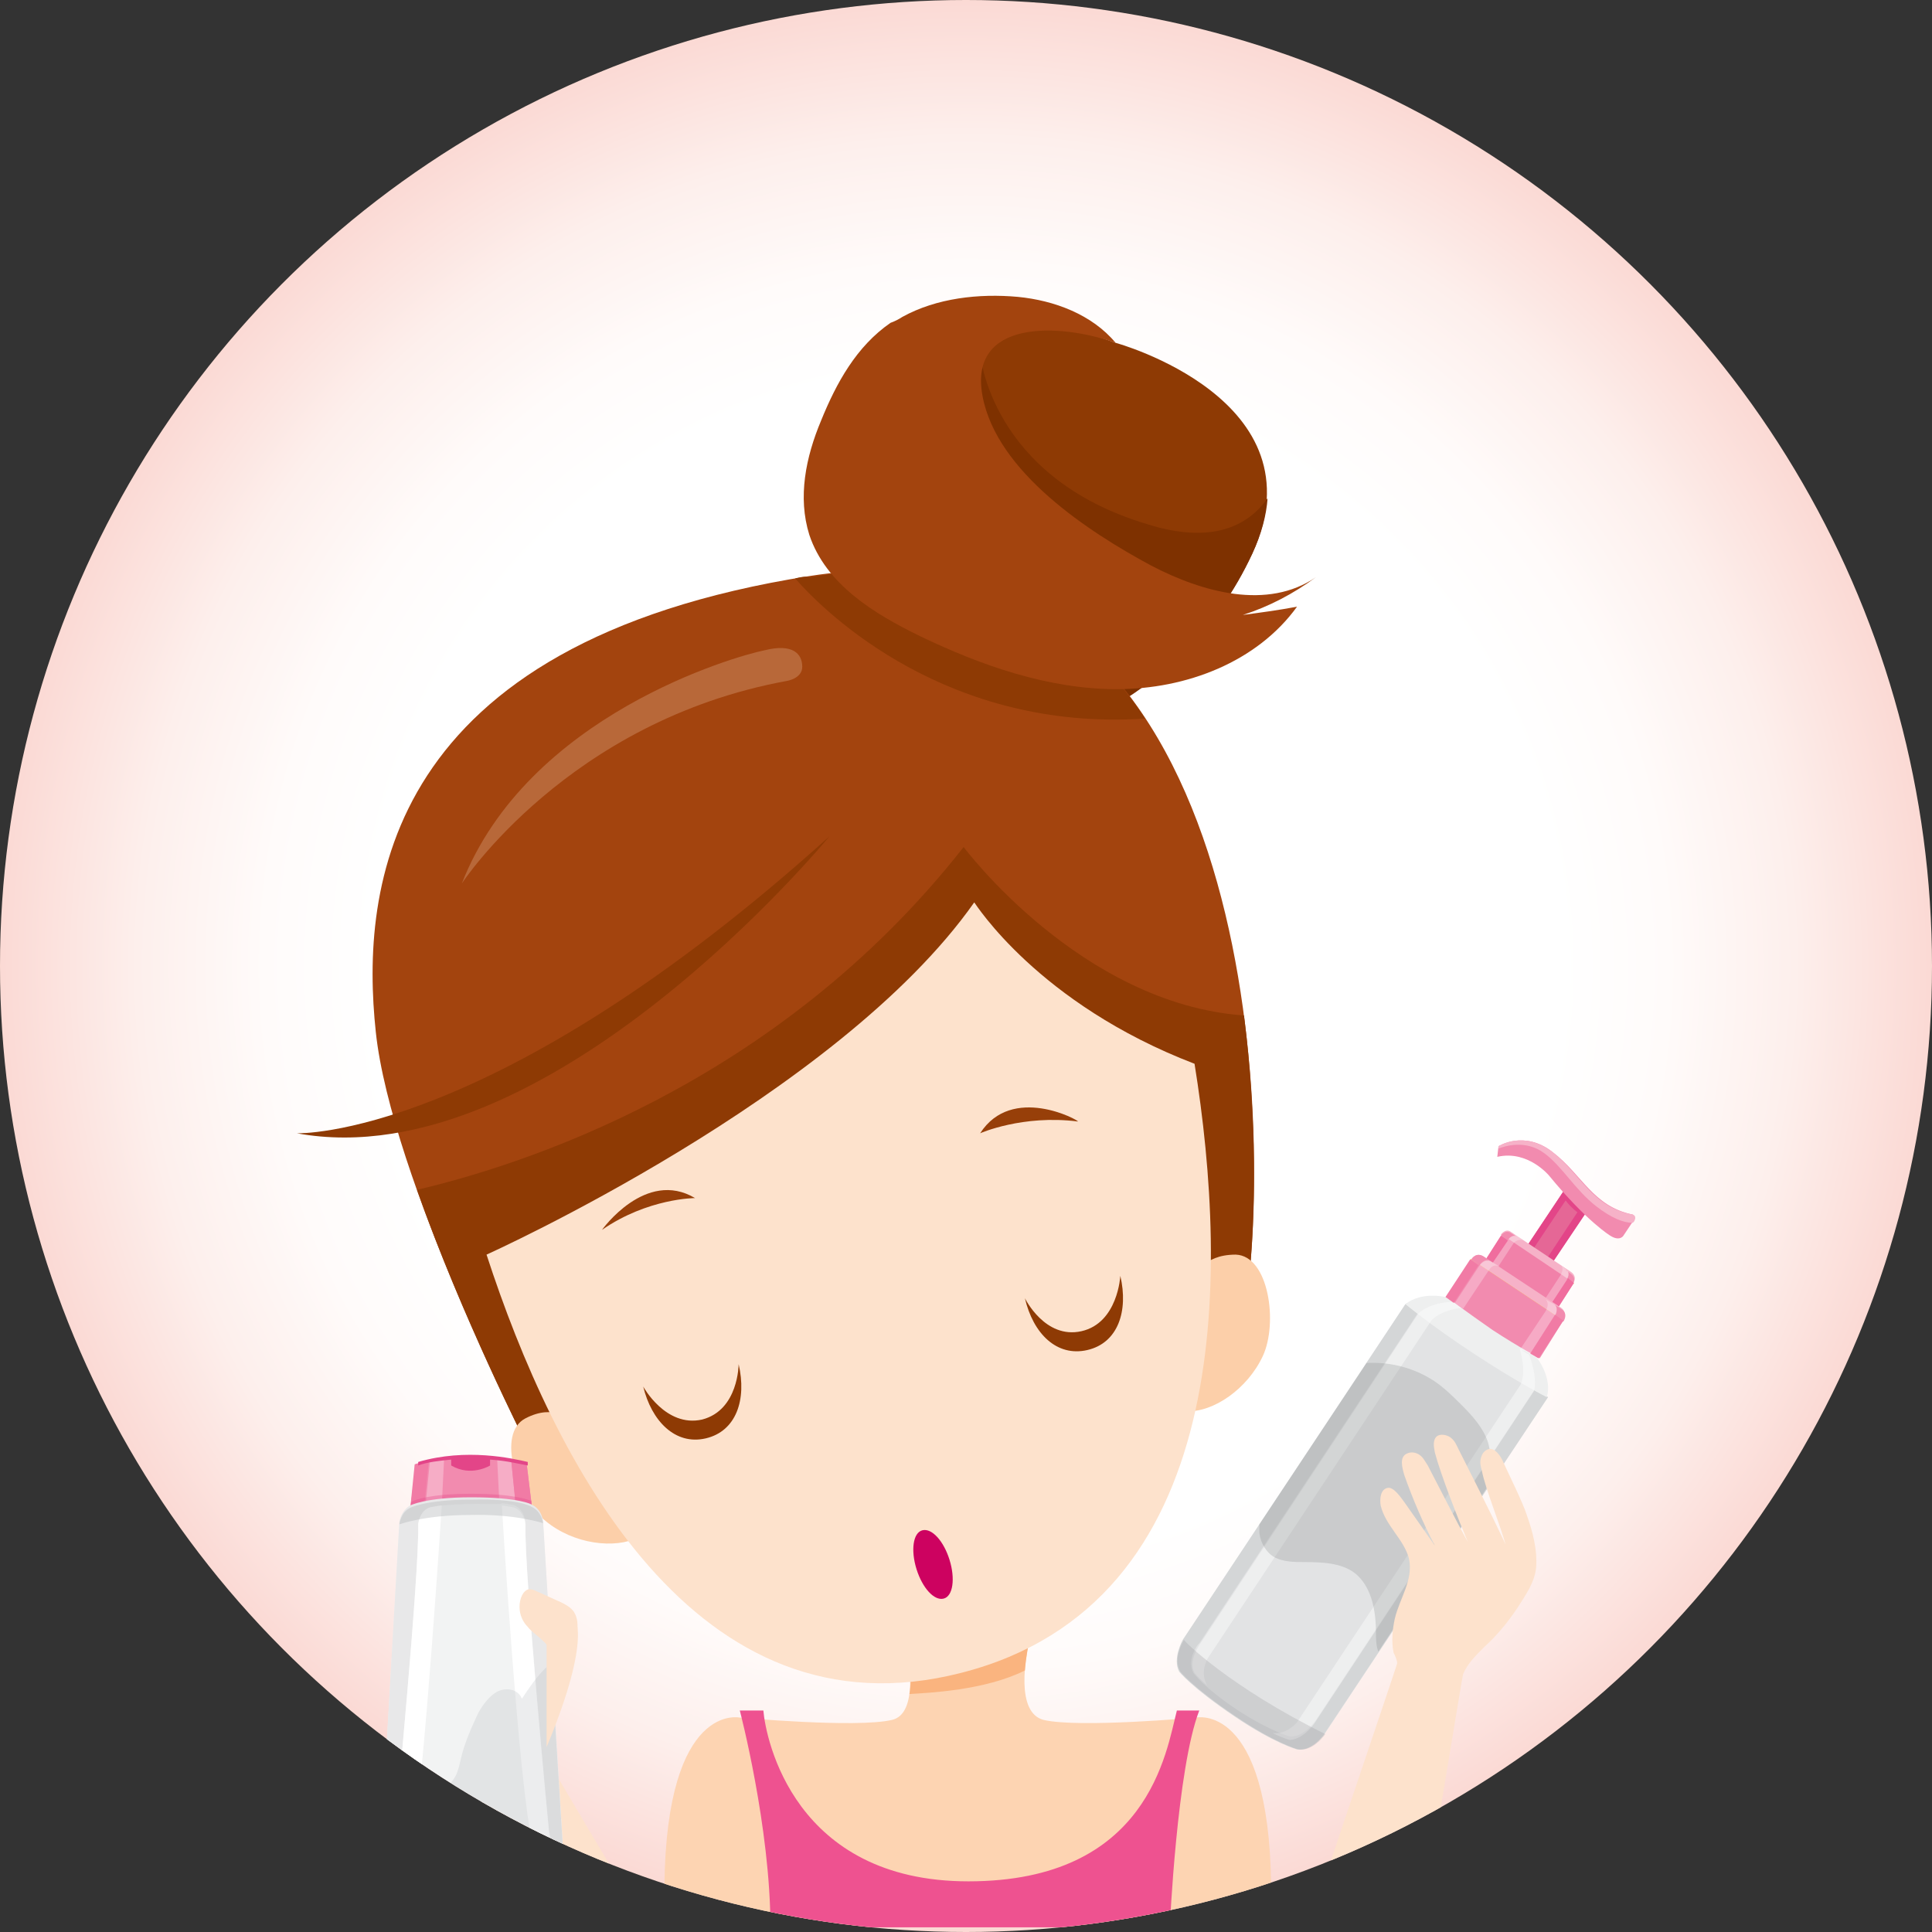 <?xml version="1.0" encoding="utf-8"?>
<!-- Generator: Adobe Illustrator 22.0.1, SVG Export Plug-In . SVG Version: 6.00 Build 0)  -->
<svg version="1.1" id="Layer_1" xmlns="http://www.w3.org/2000/svg" xmlns:xlink="http://www.w3.org/1999/xlink" x="0px" y="0px"
	 viewBox="0 0 164 164" style="enable-background:new 0 0 164 164;" xml:space="preserve">
<rect x="0" y="0" width="164" height="164" fill="#333333" stroke="none"/>
<style type="text/css">
	.st0{clip-path:url(#SVGID_2_);}
	.st1{fill:url(#SVGID_3_);}
	.st2{fill:#8E3A04;}
	.st3{fill:#7E3100;}
	.st4{fill:#FDD4B2;}
	.st5{fill:#FAB47F;}
	.st6{fill:#EE5290;}
	.st7{fill:#A3440E;}
	.st8{fill:#B86839;}
	.st9{fill:#FCCFA9;}
	.st10{fill:#FDE2CC;}
	.st11{fill:#973F09;}
	.st12{fill:#CD0260;}
	.st13{fill:#E2E3E4;}
	.st14{fill:#D4D6D7;}
	.st15{fill:#EEEFEF;}
	.st16{opacity:0.42;fill:#FFFFFF;}
	.st17{opacity:0.23;fill:#797B7D;}
	.st18{opacity:0.27;fill:#989A9D;}
	.st19{fill:#E56796;}
	.st20{fill:#E34588;}
	.st21{fill:#F28BAF;}
	.st22{fill:#F6B2C8;}
	.st23{fill:#FFD140;}
	.st24{fill:#F181A9;}
	.st25{opacity:0.27;fill:#FFFFFF;}
	.st26{fill:#F06D9E;}
	.st27{fill:#F17BA5;}
	.st28{opacity:0.29;}
	.st29{fill:#FFFFFF;}
	.st30{opacity:0.33;}
	.st31{fill:#EDEDEE;}
	.st32{fill:#F2F3F3;}
	.st33{fill:#E8E8E9;}
	.st34{opacity:0.24;fill:#B2B4B7;}
	.st35{fill:#CCCECF;}
	.st36{opacity:0.38;fill:#B2B4B7;}
	.st37{fill:#DDDFE0;}
</style>
<g>
	<defs>
		<circle id="SVGID_1_" cx="82" cy="82" r="82"/>
	</defs>
	<clipPath id="SVGID_2_">
		<use xlink:href="#SVGID_1_"  style="overflow:visible;"/>
	</clipPath>
	<g class="st0">
		<radialGradient id="SVGID_3_" cx="82" cy="82" r="82" gradientUnits="userSpaceOnUse">
			<stop  offset="0.615" style="stop-color:#FFFFFF"/>
			<stop  offset="0.727" style="stop-color:#FFFBFA"/>
			<stop  offset="0.858" style="stop-color:#FDEFEC"/>
			<stop  offset="0.997" style="stop-color:#FBDAD5"/>
			<stop  offset="1" style="stop-color:#FBDAD4"/>
		</radialGradient>
		<circle class="st1" cx="82" cy="82" r="82"/>
		<g>
			<path class="st2" d="M94.7,29.1c0,0,17.6,4.8,11.6,17.9c-6.1,13.1-18.5,15.7-18.5,15.7l-16.4-6.3C71.3,56.5,68,19.2,94.7,29.1z"
				/>
			<path class="st3" d="M106.3,47c0.8-1.7,1.2-3.3,1.3-4.7c-1.7,2.4-4.8,3.9-10.2,2.2c-13.4-4-14.2-14.5-14.2-14.5l-11,26.7l15.7,6
				C87.8,62.8,100.2,60.1,106.3,47z"/>
			<g>
				<path class="st4" d="M107.9,160c-0.2-15.6-6.4-14.2-6.4-14.2s-9.9,0.9-12.9,0.2c-2.4-0.6-1.6-5.3-1.1-7.2H76.8
					c0.4,1.9,1.2,6.7-1.1,7.2c-3,0.7-12.9-0.2-12.9-0.2s0,0,0,0.1c0,0,0-0.1,0-0.1s-6.2-1.4-6.4,14.2c0,1.2,0,2.4-0.1,3.6H108
					C107.9,162.4,107.9,161.2,107.9,160z"/>
			</g>
			<path class="st5" d="M87,141.8c0.1-1.2,0.3-2.3,0.5-3H76.8c0.3,1.2,0.7,3.3,0.4,5C78.8,143.7,83.6,143.5,87,141.8z"/>
			<g>
				<path class="st6" d="M82.2,159.7c-14.8,0-17.2-12.1-17.4-14.5l-2,0c0,0,2.6,9.9,2.6,18.4h33.9c0,0,0.6-13.5,2.5-18.4l-1.9,0
					C99,148.7,97.5,159.7,82.2,159.7z"/>
			</g>
			<path class="st7" d="M44.7,122.6c0,0-11.5-22.7-12.8-35c-1.3-12.2,0.7-33,36.8-38.7S108,90.3,106,108.8L44.7,122.6z"/>
			<path class="st8" d="M39.2,75c0,0,9-13.8,27.6-17.2c0,0,1.3-0.2,1.3-1.2c0-1.1-0.8-2-3.2-1.4C62.4,55.7,44.8,60.7,39.2,75z"/>
			<path class="st2" d="M67.5,49.1c2.7,3.1,13,13,29.7,11.9c-5.7-8.7-14.7-14.2-28.5-12C68.3,48.9,67.9,49,67.5,49.1z"/>
			<path class="st2" d="M70.4,71c0,0-23.9,29.1-45.2,25.2C25.2,96.2,41.8,96.8,70.4,71z"/>
			<path class="st2" d="M81.8,71.9C65.8,92.3,43.9,99,35.4,101c3.8,10.8,9.3,21.6,9.3,21.6l61.3-13.8c0.6-5.6,0.7-13.9-0.4-22.6
				C91.7,85.2,81.8,71.9,81.8,71.9z"/>
			<path class="st9" d="M48.4,120.6c0,0-1.3-1.5-3.8-0.2c-2.5,1.3-0.7,6.8,1.7,8.7c2.4,2,5.9,2.4,7.9,1.4L48.4,120.6z"/>
			<path class="st9" d="M101.5,108.4c0,0,0.5-1.9,3.4-1.9c2.8,0.1,3.6,5.8,2.3,8.6c-1.3,2.8-4.2,4.8-6.5,4.7L101.5,108.4z"/>
			<path class="st10" d="M101.4,90.3c2.9,18,3.3,45.8-19.8,51.7c-22.6,5.8-34.6-18-40.3-35.5c0,0,29.8-13.4,41.4-29.9
				C82.8,76.7,88.1,85.2,101.4,90.3L101.4,90.3z"/>
			<path class="st11" d="M59,101.7c0,0-4,0-7.9,2.7C51.1,104.4,54.8,99.2,59,101.7z"/>
			<path class="st11" d="M83.2,96.2c0,0,3.6-1.6,8.3-1C91.6,95.1,85.9,92,83.2,96.2z"/>
			<g>
				<path class="st2" d="M62.7,115.8c0.7,3-0.2,5.7-2.8,6.3c-2.6,0.6-4.6-1.5-5.3-4.4c0,0,1.9,3.5,5,2.8
					C62.7,119.7,62.7,115.8,62.7,115.8z"/>
			</g>
			<g>
				<path class="st2" d="M87,110.2c0.7,3,2.7,5,5.3,4.4c2.6-0.6,3.5-3.3,2.8-6.3c0,0-0.2,4-3.3,4.7C88.7,113.7,87,110.2,87,110.2z"
					/>
			</g>
			<path class="st7" d="M76.6,26.9c2.9-1.6,6.5-2,9.8-1.7c3.1,0.3,6.3,1.5,8.3,3.9c-4.8-1.7-12.5-2-11.3,4.5
				c1.2,6.5,9.1,11.6,14.3,14.4c4.4,2.3,9.9,3.8,14,1c-1.9,1.4-4,2.5-6.2,3.2c1.5-0.2,3-0.4,4.6-0.7c-3.4,4.7-9.4,7-15.3,7
				c-5.8,0-11.5-2-16.7-4.5c-3.9-1.9-8-4.4-9.4-8.6c-1-3.2-0.3-6.6,1-9.7c1.3-3.2,3-6.3,5.9-8.3C75.9,27.3,76.3,27.1,76.6,26.9z"/>
			<path class="st12" d="M78.3,129.9c-0.8,0.2-1,1.7-0.5,3.3c0.5,1.6,1.5,2.7,2.3,2.5c0.8-0.2,1-1.7,0.5-3.3
				C80.1,130.8,79.1,129.7,78.3,129.9z"/>
			<g>
				<g>
					<path class="st13" d="M131.4,118.6l-12-8l-18.9,28.5l0,0l0,0l0,0c0,0-0.9,1.6-0.3,2.7l0,0l0,0l0,0c0,0,1,1.3,4.7,3.8
						c3.4,2.3,5.3,2.8,5.3,2.8l0,0l0,0l0,0l0,0c1.3,0.2,2.3-1.3,2.3-1.3l0,0l0,0l0,0L131.4,118.6z"/>
					<g>
						<path class="st14" d="M131.4,118.6l-1.1-0.7l-18.6,28.1l0,0l0,0l0,0c0,0-1,1.5-2.2,1.4l0,0l0,0c0,0-1.6-0.4-4.4-2.2
							c-3-2-3.8-3.2-3.8-3.2l0,0l0,0l0,0c-0.6-1.1,0.4-2.5,0.5-2.5l0,0l0,0l0,0l18.6-28.1l-1.1-0.7l-18.9,28.5l0,0l0,0l0,0
							c0,0-0.9,1.6-0.3,2.7l0,0l0,0l0,0c0,0,1,1.3,4.7,3.8c3.4,2.3,5.3,2.8,5.3,2.8l0,0l0,0l0,0l0,0c1.3,0.2,2.3-1.3,2.3-1.3l0,0
							l0,0l0,0L131.4,118.6z"/>
					</g>
					<path class="st15" d="M119.3,110.7c0,0,2,1.7,5.8,4.2c3.8,2.5,6.2,3.7,6.2,3.7c0.5-1.6-0.8-3.3-0.8-3.3l-7.8-5.2
						C122.7,110.1,120.7,109.6,119.3,110.7z"/>
					<path class="st16" d="M120.4,111.5l-18.5,28l0,0l0,0l0,0c0,0-1.1,1.5-0.5,2.5l0,0l0,0l0,0c0,0,0.3,0.4,1.1,1.1
						c-0.7-1.1,0-2.3,0-2.3l19-28.7c0.9-1,2.8-1.1,2.8-1.1c-0.3-0.2-0.5-0.4-0.7-0.5C121.3,110.5,120.4,111.5,120.4,111.5z"/>
					<path class="st16" d="M111.7,146.1L111.7,146.1L111.7,146.1L111.7,146.1l18.5-28c0,0,0.4-0.9-0.4-3.1c-0.2-0.1-0.5-0.3-0.8-0.5
						l0,0c0,0,0.6,1.8,0.1,3l-19,28.7c0,0-0.9,1.1-2.1,0.9c1,0.5,1.5,0.6,1.5,0.6l0,0l0,0l0,0C110.8,147.6,111.7,146.1,111.7,146.1z
						"/>
					<path class="st17" d="M126.6,124.6c0-0.7-0.1-1.5-0.3-2.2c-0.4-1.2-1.3-2.2-2.2-3.1c-0.9-0.9-1.8-1.8-2.9-2.4
						c-1.6-0.9-3.4-1.3-5.2-1.2l-9.1,13.7c0,0.2,0,0.5,0,0.7c0.1,0.9,0.6,1.7,1.3,2.1c0.8,0.4,1.7,0.4,2.6,0.4
						c1.6,0,3.3,0.1,4.4,1.1c1.3,1.2,1.6,3.2,1.6,4.9c0,0.5,0,1.1,0.2,1.6l9.6-14.5C126.7,125.3,126.6,125,126.6,124.6z"/>
					<path class="st18" d="M100.2,141.9L100.2,141.9L100.2,141.9L100.2,141.9c0,0,1,1.3,4.7,3.8c3.4,2.3,5.3,2.8,5.3,2.8l0,0l0,0
						l0,0l0,0c1.3,0.2,2.3-1.3,2.3-1.3c-8.1-4-12-7.9-12-8C100.5,139.2,99.5,140.8,100.2,141.9z"/>
				</g>
				<g>
					<path class="st19" d="M134.9,102.3L133,101c-0.1,0-0.2,0-0.2,0l-3.4,5.1c0,0.1,0,0.2,0,0.2l1.9,1.3c0.1,0,0.2,0,0.2,0l3.4-5.1
						C135,102.5,135,102.4,134.9,102.3z"/>
					<path class="st20" d="M134.9,102.3L133,101c-0.1,0-0.2,0-0.2,0l-3.2,4.8l0.5,0.3l2.8-4.2c0.2,0.3,0.7,0.8,1,1l-2.7,4.1l0.5,0.3
						l3.3-4.9C135,102.5,135,102.4,134.9,102.3z"/>
					<g>
						<path class="st21" d="M127.2,97.3c0,0,2.2-1.4,4.6,0.5c2.5,1.9,3.4,4.6,6.8,5.3c0,0,0.3,0.2,0,0.6l-0.8,1.2c0,0-0.3,0.5-1.1,0
							c0,0-2-1.2-5.2-5.1c0,0-1.8-2.2-4.4-1.6L127.2,97.3z"/>
						<path class="st22" d="M138.6,103.1c-3.4-0.6-4.4-3.4-6.8-5.3c-2.5-1.9-4.6-0.5-4.6-0.5l0,0.2c0.5-0.2,2.3-0.8,3.9,0.4
							c1.5,1.1,2.6,3.1,4.4,4.5c1.3,1,2.3,1.4,3.1,1.4l0.1-0.1C139,103.2,138.6,103.1,138.6,103.1z"/>
					</g>
					<g>
						<path class="st23" d="M127.8,104.8l-0.4,0.1c0,0,1.2,1,3,2.2c1.8,1.2,3.2,1.9,3.2,1.9l-0.1-0.3L127.8,104.8z"/>
						<path class="st22" d="M133.4,108l-5.1-3.4c-0.5-0.4-0.9,0.2-0.9,0.2l6.1,4.1C133.6,108.9,133.9,108.4,133.4,108z"/>
						<path class="st24" d="M133.6,108.9l-6.1-4.1l-1.6,2.5l0,0l0,0c0,0,1.2,1,3,2.2s3.1,1.9,3.1,1.9l0,0l0,0L133.6,108.9z"/>
						<path class="st25" d="M129.3,105.3l-0.5-0.4c-0.4-0.3-0.8,0.2-0.8,0.2l-1.7,2.5c0,0,0,0-0.1,0c0.2,0.1,0.4,0.3,0.6,0.5
							l1.7-2.6C128.9,105.1,129.3,105.3,129.3,105.3z"/>
						<path class="st25" d="M131.4,111.1l1.7-2.5c0,0,0.3-0.5-0.1-0.8l-0.5-0.4c0,0,0.3,0.2,0,0.8l-1.7,2.6
							C131,110.9,131.2,111,131.4,111.1C131.4,111.1,131.4,111.1,131.4,111.1z"/>
						<g>
							<path class="st21" d="M133,108.6L133,108.6l0.5,0.4c0,0,0.4-0.5-0.2-0.9l-0.4-0.3C133.4,108,133,108.6,133,108.6z"/>
							<path class="st21" d="M128.8,105l-0.5-0.3c-0.5-0.4-0.9,0.2-0.9,0.2l0.6,0.4l0,0C128,105.2,128.4,104.7,128.8,105z"/>
						</g>
						<g>
							<path class="st26" d="M131.4,111.1L131.4,111.1L131.4,111.1c0.4,0.2,0.6,0.3,0.6,0.3l0,0l0,0l1.6-2.5l-0.5-0.4L131.4,111.1
								L131.4,111.1z"/>
							<path class="st26" d="M126.3,107.8L126.3,107.8L126.3,107.8l1.7-2.5l-0.6-0.4l-1.6,2.5l0,0l0,0
								C125.8,107.4,125.9,107.5,126.3,107.8C126.3,107.7,126.3,107.7,126.3,107.8L126.3,107.8z"/>
						</g>
					</g>
					<g>
						<path class="st23" d="M125.3,106.8l-0.5,0.1c0,0,1.5,1.3,3.8,2.8c2.3,1.5,4,2.4,4,2.4l-0.1-0.3L125.3,106.8z"/>
						<path class="st22" d="M132.5,111l-6.5-4.3c-0.7-0.5-1.1,0.2-1.1,0.2l7.8,5.2C132.7,112.1,133.1,111.4,132.5,111z"/>
						<path class="st21" d="M132.7,112.1l-7.8-5.2l-2.1,3.2l0,0l0,0c0,0,1.6,1.2,3.9,2.8c2.3,1.5,4,2.4,4,2.4l0,0l0,0L132.7,112.1z"
							/>
						<path class="st25" d="M127.3,107.5l-0.7-0.4c-0.5-0.3-1,0.3-1,0.3l-2.1,3.2c0,0-0.1,0-0.1-0.1c0.2,0.2,0.5,0.4,0.8,0.6
							l2.2-3.3C126.8,107.2,127.2,107.5,127.3,107.5z"/>
						<path class="st25" d="M129.9,114.9l2.1-3.2c0,0,0.4-0.7-0.1-1l-0.7-0.4c0,0,0.4,0.3,0,1l-2.2,3.3
							C129.4,114.6,129.7,114.8,129.9,114.9C129.9,114.9,129.9,114.9,129.9,114.9z"/>
						<g>
							<path class="st21" d="M132,111.7L132,111.7l0.7,0.5c0,0,0.5-0.7-0.2-1.1l-0.6-0.4C132.4,111,132,111.7,132,111.7z"/>
							<path class="st21" d="M126.6,107.1l-0.6-0.4c-0.7-0.5-1.1,0.2-1.1,0.2l0.7,0.5l0,0C125.6,107.4,126,106.7,126.6,107.1z"/>
						</g>
						<g>
							<path class="st27" d="M129.9,114.9L129.9,114.9L129.9,114.9c0.5,0.3,0.7,0.4,0.7,0.4l0,0l0,0l2.1-3.2l-0.7-0.5L129.9,114.9
								L129.9,114.9z"/>
							<path class="st27" d="M123.4,110.6L123.4,110.6L123.4,110.6l2.1-3.2l-0.7-0.5l-2.1,3.2l0,0l0,0
								C122.7,110.1,123,110.3,123.4,110.6C123.3,110.6,123.4,110.6,123.4,110.6L123.4,110.6z"/>
						</g>
					</g>
				</g>
			</g>
			<g>
				<path class="st10" d="M46.3,149.1h-6.9c1.2,3.1,3.5,9.2,5.5,14.3h9.9C52.1,158.9,48.6,153,46.3,149.1z"/>
			</g>
			<path class="st10" d="M119.6,132.3c0.4,1.8-0.8,3.4-1.2,5.1c-0.2,0.9-0.3,2-0.1,2.9c0.1,0.2,0.3,0.6,0.3,0.9
				c0,0.1-6.3,18.7-7.5,22.3h9.5c1.3-7.4,3.5-21.1,3.6-21.4c0.4-0.9,1-1.5,1.8-2.3c1.1-1,2-2.1,2.8-3.3c0.7-1.1,1.5-2.2,1.6-3.5
				c0.1-1.5-0.3-3-0.8-4.4c-0.3-1-1.6-3.6-2-4.5c-0.2-0.5-0.7-1.2-1.2-1.1c-0.4,0.1-0.6,0.4-0.7,0.8c-0.1,0.4,0,0.7,0.1,1.1
				c0.3,1.5,1.6,4.7,2,6.2c-1.5-3.2-2.9-5.9-4-8.1c-0.2-0.4-0.3-0.7-0.7-1c-0.3-0.2-0.8-0.3-1.1-0.1c-0.4,0.3-0.3,0.9-0.2,1.4
				c0.5,1.9,2,5.7,2.8,7.6c-1.1-2-2.3-4.4-3.4-6.5c-0.2-0.3-0.4-0.7-0.7-0.9c-0.3-0.2-0.7-0.3-1.1-0.1c-0.6,0.3-0.4,1.1-0.2,1.8
				c0.7,2,1.6,4.1,2.6,6c-0.9-1.3-1.7-2.4-2.6-3.7c-0.3-0.4-0.9-1.3-1.4-1.2c-0.6,0.1-0.7,0.9-0.6,1.5
				C117.6,129.5,119.2,130.7,119.6,132.3z"/>
			<g>
				<g>
					<g>
						<path class="st21" d="M35.3,124.3l-0.5,4l10.4,0l-0.5-4.1c-0.9-0.2-2.6-0.5-4.6-0.6C37.9,123.6,36.1,124,35.3,124.3z"/>
					</g>
					<g class="st28">
						<path class="st29" d="M36.1,128l1.4-0.2l0.2-4c-0.4,0.1-0.8,0.1-1.2,0.2L36.1,128z"/>
					</g>
					<g class="st28">
						<path class="st29" d="M42.4,127.8l1.4,0.2l-0.4-4c-0.4-0.1-0.8-0.1-1.2-0.2L42.4,127.8z"/>
					</g>
					<g>
						<path class="st27" d="M34.8,128.3l1.2,0l0-0.3l0.4-4c-0.5,0.1-0.9,0.2-1.2,0.3L34.8,128.3z"/>
					</g>
					<g>
						<path class="st27" d="M43.8,128l0,0.3l1.4,0l-0.5-4.1c-0.3-0.1-0.8-0.2-1.3-0.2L43.8,128z"/>
					</g>
					<g>
						<path class="st20" d="M38.3,123.9l0,0.5c1.7,1,3.3,0,3.3,0l0-0.5c1.5,0.1,2.6,0.4,3.2,0.5l0-0.3c-1.3-0.3-5.2-1.2-9.3,0l0,0.3
							C36.3,124.1,37.3,124,38.3,123.9z"/>
					</g>
					<g class="st30">
						<path class="st20" d="M45.1,127.4c-0.3-0.1-1.5-0.6-5.1-0.6c-3.4,0-4.8,0.5-5.1,0.7l-0.1,0.9l10.4,0L45.1,127.4z"/>
					</g>
				</g>
				<g>
					<g>
						
							<rect x="31.2" y="160.6" transform="matrix(1 -1.336141e-03 1.336141e-03 1 -0.217 5.365523e-02)" class="st31" width="17.7" height="3.4"/>
					</g>
					<path class="st32" d="M48.9,160.6c0,0-1-1.1-1-1.8l-1.8-29.5c0,0-0.1-1-1-1.4c0,0-1-0.7-5.1-0.6c-3.9,0-5.2,0.7-5.2,0.7l0,0
						c-0.8,0.4-0.9,1.4-0.9,1.4l-1.7,29.6c0,0.6-1,1.8-1,1.8L48.9,160.6z"/>
					<g>
						<path class="st33" d="M37.5,127.8c-0.1,0-0.7,0.1-0.7,0.1c-1.2,0.1-1.3,1.5-1.3,1.5c0.1,4.4-2,26.1-2,26.1
							c-0.5,3-1.6,4.7-1.6,4.7c-0.1,0.1-0.2,0.3-0.4,0.4l-0.3,0c0,0,0.9-1.1,1-1.8l1.7-29.6c0,0,0.1-0.9,0.9-1.4l0,0
							c0,0,1.3-0.7,5.2-0.7c4.1,0,5.1,0.6,5.1,0.6c0.9,0.4,1,1.4,1,1.4l1.8,29.5c0,0.6,1,1.8,1,1.8l-0.4,0c-0.2-0.2-0.3-0.4-0.3-0.4
							s-1.1-1.7-1.6-4.7c0,0-2.1-21.8-2-26.1c0,0-0.1-1.4-1.3-1.5c0,0-0.5-0.1-0.7-0.1C42.5,127.8,40.5,127.5,37.5,127.8z"/>
					</g>
					<path class="st31" d="M48.2,160.3c0,0-1.9-1.2-2.5-2l-11.2,0c0,0-1.3,1.4-2.6,2L48.2,160.3z"/>
					<path class="st29" d="M48.2,160.2c0,0-1.1-1.7-1.6-4.7c0,0-2.1-21.8-2-26.1c0,0-0.1-1.4-1.3-1.5c0,0-0.5-0.1-0.7-0.1
						c0,0,1.4,23.6,2.6,28.7C45.1,156.5,46.8,159.2,48.2,160.2z"/>
					<path class="st34" d="M39.1,149.4c-0.1,0.4-0.2,0.9-0.4,1.3c-0.3,0.6-0.9,1.1-1.2,1.7c-0.4,0.9-0.1,1.9,0.2,2.8
						c0.7,1.7,1.6,3.3,3,4.4c0.5,0.4,1.1,0.8,1.8,1l6.4,0c0,0-1-1.1-1-1.8l-1.1-17.6c-0.2,0.1-0.3,0.3-0.5,0.4
						c-0.8,0.8-1.4,1.7-2,2.6c-0.3-0.8-1.3-1-2.1-0.6c-0.7,0.4-1.2,1.1-1.6,1.8C40,146.7,39.4,148,39.1,149.4z"/>
					<path class="st29" d="M31.9,160.2c0,0,1.1-1.7,1.6-4.7c0,0,2.1-21.8,2-26.1c0,0,0.1-1.4,1.3-1.5c0,0,0.5-0.1,0.7-0.1
						c0,0-1.5,23.4-2.5,28.7C35,156.5,33.3,159.2,31.9,160.2z"/>
					<g>
						
							<rect x="48.2" y="160.8" transform="matrix(1 -1.324337e-03 1.324337e-03 1 -0.215 6.410994e-02)" class="st35" width="0.2" height="2.9"/>
						
							<rect x="47.5" y="160.8" transform="matrix(1 -1.327737e-03 1.327737e-03 1 -0.215 6.336185e-02)" class="st35" width="0.2" height="2.9"/>
						
							<rect x="46.8" y="160.8" transform="matrix(1 -1.301727e-03 1.301727e-03 1 -0.211 6.122197e-02)" class="st35" width="0.2" height="2.9"/>
						
							<rect x="46.1" y="160.8" transform="matrix(1 -1.364877e-03 1.364877e-03 1 -0.222 6.326038e-02)" class="st35" width="0.2" height="2.9"/>
						
							<rect x="45.4" y="160.8" transform="matrix(1 -1.301727e-03 1.301727e-03 1 -0.211 5.943167e-02)" class="st35" width="0.2" height="2.9"/>
						
							<rect x="44.7" y="160.8" transform="matrix(1 -1.364877e-03 1.364877e-03 1 -0.222 6.138321e-02)" class="st35" width="0.2" height="2.9"/>
						
							<rect x="44.1" y="160.8" transform="matrix(1 -1.301727e-03 1.301727e-03 1 -0.211 5.764135e-02)" class="st35" width="0.2" height="2.9"/>
						
							<rect x="43.4" y="160.8" transform="matrix(1 -1.364877e-03 1.364877e-03 1 -0.222 5.950608e-02)" class="st35" width="0.2" height="2.9"/>
						
							<rect x="42.7" y="160.8" transform="matrix(1 -1.289424e-03 1.289424e-03 1 -0.209 5.532258e-02)" class="st35" width="0.2" height="2.9"/>
						
							<rect x="42" y="160.8" transform="matrix(1 -1.355667e-03 1.355667e-03 1 -0.22 5.723978e-02)" class="st35" width="0.2" height="2.9"/>
						
							<rect x="41.3" y="160.8" transform="matrix(1 -1.301715e-03 1.301715e-03 1 -0.211 5.406021e-02)" class="st35" width="0.2" height="2.9"/>
						
							<rect x="40.6" y="160.8" transform="matrix(1 -1.364864e-03 1.364864e-03 1 -0.222 5.575125e-02)" class="st35" width="0.2" height="2.9"/>
						
							<rect x="39.9" y="160.8" transform="matrix(1 -1.374154e-03 1.374154e-03 1 -0.223 5.518753e-02)" class="st35" width="0.2" height="2.9"/>
						
							<rect x="39.2" y="160.9" transform="matrix(1 -1.315246e-03 1.315246e-03 1 -0.213 5.191025e-02)" class="st35" width="0.2" height="2.9"/>
						
							<rect x="38.5" y="160.9" transform="matrix(1 -1.252087e-03 1.252087e-03 1 -0.203 4.855002e-02)" class="st35" width="0.2" height="2.9"/>
						
							<rect x="37.9" y="160.9" transform="matrix(1 -1.405033e-03 1.405033e-03 1 -0.228 5.353257e-02)" class="st35" width="0.2" height="2.9"/>
						
							<rect x="37.2" y="160.9" transform="matrix(1 -1.292777e-03 1.292777e-03 1 -0.21 4.835331e-02)" class="st35" width="0.2" height="2.9"/>
						
							<rect x="36.5" y="160.9" transform="matrix(1 -1.361475e-03 1.361475e-03 1 -0.221 4.999490e-02)" class="st35" width="0.2" height="2.9"/>
						
							<rect x="35.8" y="160.9" transform="matrix(1 -1.303432e-03 1.303432e-03 1 -0.211 4.696101e-02)" class="st35" width="0.2" height="2.9"/>
						
							<rect x="35.1" y="160.9" transform="matrix(1 -1.364864e-03 1.364864e-03 1 -0.222 4.824259e-02)" class="st35" width="0.2" height="2.9"/>
						
							<rect x="34.4" y="160.9" transform="matrix(1 -1.299940e-03 1.299940e-03 1 -0.211 4.504699e-02)" class="st35" width="0.2" height="2.9"/>
						
							<rect x="33.7" y="160.9" transform="matrix(1 -1.366686e-03 1.366686e-03 1 -0.222 4.642755e-02)" class="st35" width="0.2" height="2.9"/>
						
							<rect x="33" y="160.9" transform="matrix(1 -1.301715e-03 1.301715e-03 1 -0.211 4.331838e-02)" class="st35" width="0.2" height="2.9"/>
						
							<rect x="32.4" y="160.9" transform="matrix(1 -1.364864e-03 1.364864e-03 1 -0.222 4.448831e-02)" class="st35" width="0.2" height="2.9"/>
						
							<rect x="31.7" y="160.9" transform="matrix(1 -1.339177e-03 1.339177e-03 1 -0.217 4.272731e-02)" class="st35" width="0.2" height="2.9"/>
					</g>
					<path class="st36" d="M46.1,129.3c0,0-0.1-1-1-1.4c0,0-1-0.7-5.1-0.6c-3.9,0-5.2,0.7-5.2,0.7l0,0c-0.8,0.4-0.9,1.4-0.9,1.4
						s2.1-0.8,6-0.8C43.8,128.5,46.1,129.3,46.1,129.3z"/>
					<path class="st37" d="M48.7,160.3l-17.2,0c-0.1,0.2-0.2,0.3-0.2,0.3l17.7,0C48.9,160.6,48.8,160.5,48.7,160.3z"/>
				</g>
			</g>
			<path class="st10" d="M48.7,137.2c0,0,1.7,1.5-2.3,11.1v-11L48.7,137.2z"/>
			<path class="st10" d="M46,139.2c-0.4-0.4-0.9-0.7-1.2-1.1c-0.4-0.4-0.7-1-0.7-1.7c0-0.7,0.3-1.4,0.8-1.5c0.3,0,0.5,0.1,0.7,0.2
				c0.7,0.3,1.3,0.6,2,0.9c0.4,0.2,0.8,0.4,1.1,0.8c0.9,1.4-0.3,3.5-0.8,4.7C47.2,140.8,46.7,139.8,46,139.2z"/>
		</g>
	</g>
</g>
</svg>
